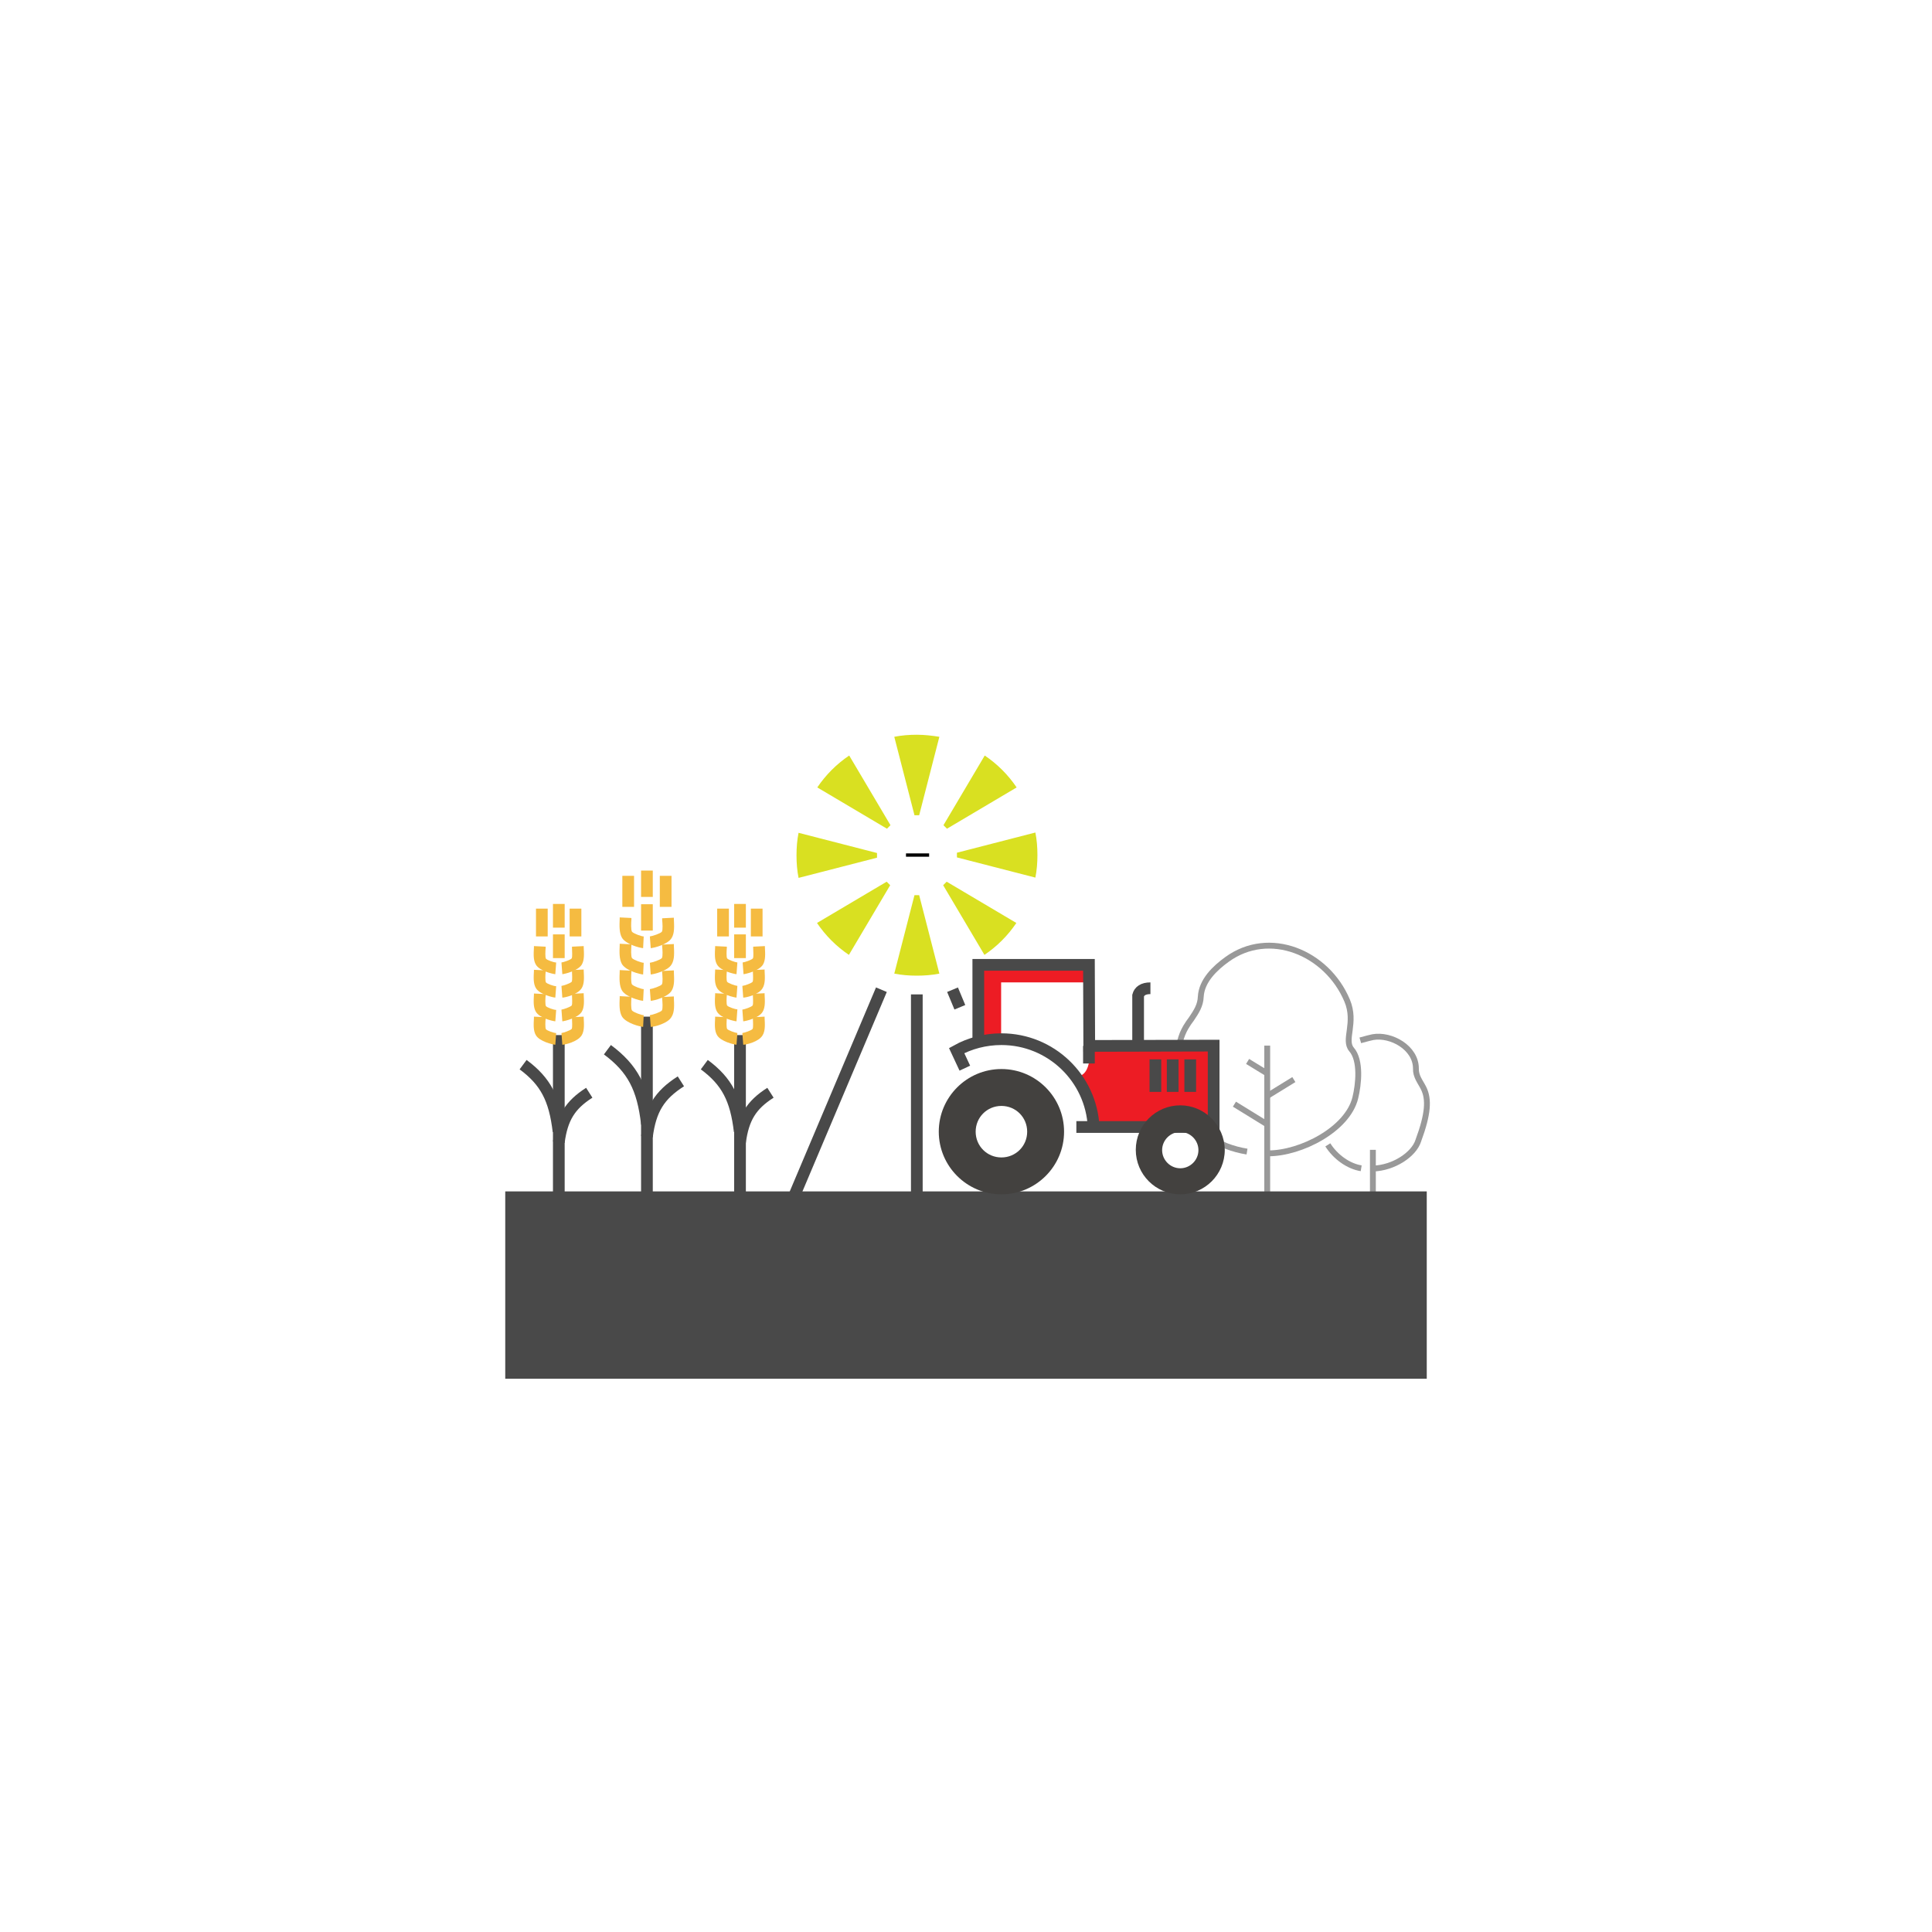 <?xml version="1.0" encoding="utf-8"?>
<!-- Generator: Adobe Illustrator 22.0.0, SVG Export Plug-In . SVG Version: 6.00 Build 0)  -->
<svg version="1.1" id="Layer_1" xmlns="http://www.w3.org/2000/svg" xmlns:xlink="http://www.w3.org/1999/xlink" x="0px" y="0px"
	 viewBox="0 0 660 660" style="enable-background:new 0 0 660 660;" xml:space="preserve">
<style type="text/css">
	.st0{fill-rule:evenodd;clip-rule:evenodd;fill:none;stroke:#999999;stroke-width:2;stroke-miterlimit:22.926;}
	.st1{fill-rule:evenodd;clip-rule:evenodd;fill:#ED1C24;}
	.st2{fill:#ED1C24;}
	.st3{fill-rule:evenodd;clip-rule:evenodd;fill:none;stroke:#494949;stroke-width:4;stroke-miterlimit:22.926;}
	.st4{fill:#494949;}
	.st5{fill-rule:evenodd;clip-rule:evenodd;fill:#43413F;}
	.st6{fill-rule:evenodd;clip-rule:evenodd;fill:none;stroke:#000000;stroke-width:1.134;stroke-miterlimit:22.926;}
	.st7{fill-rule:evenodd;clip-rule:evenodd;fill:#D9E021;}
	.st8{fill:#F5BB41;}
</style>
<g>
	<line class="st0" x1="469" y1="408.2" x2="469" y2="392.8"/>
	<path class="st0" d="M453.6,391.1c2.6,4.1,7,7.3,11.4,8"/>
	<path class="st0" d="M469,399.2c7.1-0.2,14-4.8,15.5-9.5c3.4-9.2,3.7-14.2,1.8-18c-1.1-2.2-2.7-4-2.6-6.7c0-7.1-8.5-11.8-14.7-10.7
		c-0.5,0.1-2.6,0.6-4.3,1.1"/>
	<line class="st0" x1="432.9" y1="384.1" x2="421.7" y2="377.2"/>
	<line class="st0" x1="432.9" y1="374.4" x2="442" y2="368.8"/>
	<line class="st0" x1="432.9" y1="366.7" x2="426.2" y2="362.6"/>
	<path class="st0" d="M426,393.4c-9.9-1.6-17.7-6.9-19.7-14.3c-4.8-14.4-4.7-22.2-1.2-28.2c0.6-1,1.2-1.9,1.9-2.8
		c1.6-2.4,3.1-4.6,3.2-7.6c0.3-5.5,4.9-9.8,8.9-12.7c14.5-10.6,34.2-2.4,41.1,14c3.2,7.6-1.3,13.4,1.5,16.7c3.3,3.8,2.4,12,1.3,16.5
		c-2.6,10.8-18.6,19-29.7,19"/>
	<line class="st0" x1="432.9" y1="408.1" x2="432.9" y2="357.2"/>
	<polygon class="st1" points="334.2,356.4 334.2,329.6 372,329.6 372,335.6 342,335.6 342,355 	"/>
	<g>
		<path class="st2" d="M372.1,357.3c0,0,1.5,10.5-4.7,10.5c0,0,0,0,0,0c3.6,4.9,5.9,10.8,6.2,17.3h41v-27.8L372.1,357.3z"/>
	</g>
	<line class="st3" x1="406.6" y1="361.9" x2="406.6" y2="373"/>
	<line class="st3" x1="400.6" y1="361.9" x2="400.6" y2="373"/>
	<line class="st3" x1="394.7" y1="361.9" x2="394.7" y2="373"/>
	<path class="st3" d="M388.8,357.3v-17.2c0.4-1.5,1.7-2.5,4.2-2.5"/>
	<polyline class="st3" points="367.7,385 414.6,385 414.6,357.2 372.1,357.3 372,329.6 334.2,329.6 334.2,356.4 	"/>
	<rect x="172.6" y="407" class="st4" width="314.8" height="64"/>
	<path class="st5" d="M403.2,377.6c-8.4,0-15.2,6.8-15.2,15.2c0,8.4,6.8,15.2,15.2,15.2c8.4,0,15.2-6.8,15.2-15.2
		C418.3,384.4,411.5,377.6,403.2,377.6z M403.2,399.1c-3.4,0-6.2-2.8-6.2-6.2c0-3.4,2.8-6.2,6.2-6.2c3.4,0,6.2,2.8,6.2,6.2
		C409.4,396.3,406.6,399.1,403.2,399.1z"/>
	<path class="st5" d="M342.1,365.2c-11.8,0-21.4,9.6-21.4,21.4c0,11.8,9.6,21.4,21.4,21.4c11.8,0,21.4-9.6,21.4-21.4
		C363.5,374.8,353.9,365.2,342.1,365.2z M342.1,395.4c-4.9,0-8.8-3.9-8.8-8.8c0-4.9,3.9-8.8,8.8-8.8c4.9,0,8.8,3.9,8.8,8.8
		C350.9,391.5,347,395.4,342.1,395.4z"/>
	<g>
		<line class="st6" x1="309.5" y1="292.1" x2="317.4" y2="292.1"/>
		<line class="st3" x1="301.1" y1="338.1" x2="271.2" y2="408.8"/>
		<line class="st3" x1="313.2" y1="339.7" x2="313.2" y2="408.4"/>
		<line class="st3" x1="325.4" y1="338.1" x2="327.9" y2="344.1"/>
		<path class="st7" d="M322.3,281.9l14.1-23.8c4.3,2.9,8,6.6,10.9,10.9l-23.8,14.1L322.3,281.9z"/>
		<path class="st7" d="M323.4,301.2l23.8,14.1c-2.9,4.3-6.6,8-10.9,10.9l-14.1-23.8L323.4,301.2z"/>
		<path class="st7" d="M314,305.8l6.9,26.8c-2.5,0.5-5.1,0.7-7.7,0.7c-2.6,0-5.2-0.2-7.7-0.7l6.9-26.8H314z"/>
		<path class="st7" d="M304.1,302.4l-14.1,23.8c-4.3-2.9-8-6.6-10.9-10.9l23.8-14.1L304.1,302.4z"/>
		<path class="st7" d="M299.6,293l-26.8,6.9c-0.5-2.5-0.7-5.1-0.7-7.7c0-2.6,0.2-5.2,0.7-7.7l26.8,6.9V293z"/>
		<path class="st7" d="M303,283.1L279.2,269c2.9-4.3,6.6-8,10.9-10.9l14.1,23.8L303,283.1z"/>
		<path class="st7" d="M312.4,278.5l-6.9-26.8c2.5-0.5,5.1-0.7,7.7-0.7c2.6,0,5.2,0.3,7.7,0.7l-6.9,26.8H312.4z"/>
	</g>
	<path class="st7" d="M326.9,291.3l26.8-6.9c0.5,2.5,0.7,5.1,0.7,7.7c0,2.6-0.2,5.2-0.7,7.7l-26.8-6.9V291.3z"/>
	<path class="st3" d="M373.6,385c-0.8-16.7-14.6-30-31.5-30c-5.5,0-10.8,1.4-15.3,3.9l2.8,6"/>
	<line class="st3" x1="372" y1="357.3" x2="372" y2="363.3"/>
	<g>
		<path class="st8" d="M192.1,332.8l-0.3-4c0.8-0.1,3.1-0.9,3.5-1.4c0.3-0.5,0.1-2.7,0.1-3.6l0-0.4l4-0.2l0,0.4
			c0.1,2.1,0.3,4.4-0.7,6C197.3,331.7,193,332.7,192.1,332.8z"/>
		<path class="st8" d="M189.7,332.8c-1-0.1-5.3-1.1-6.6-3.2c-1-1.6-0.8-3.9-0.7-5.9l0-0.5l4,0.2l0,0.5c-0.1,0.9-0.2,3.1,0.1,3.6
			c0.4,0.5,2.7,1.3,3.5,1.3L189.7,332.8z"/>
		<rect x="183.1" y="310.4" class="st8" width="4" height="9.5"/>
		<rect x="188.9" y="308.8" class="st8" width="4" height="8.1"/>
		<rect x="194.6" y="310.4" class="st8" width="4" height="9.5"/>
		<line class="st3" x1="190.9" y1="353.6" x2="190.9" y2="408.1"/>
		<rect x="188.9" y="319.2" class="st8" width="4" height="8.1"/>
		<path class="st8" d="M192.1,340.8l-0.3-4c0.8-0.1,3-0.9,3.5-1.4c0.3-0.5,0.1-2.7,0.1-3.6l0-0.4l4-0.2l0,0.4c0.1,2.1,0.3,4.4-0.7,6
			C197.3,339.8,193,340.8,192.1,340.8z"/>
		<path class="st8" d="M189.7,340.8c-1-0.1-5.3-1.1-6.6-3.2c-1-1.6-0.8-3.9-0.7-5.9l0-0.4l4,0.2l0,0.5c-0.1,0.9-0.2,3.1,0.1,3.6
			c0.4,0.5,2.7,1.3,3.5,1.3L189.7,340.8z"/>
		<path class="st8" d="M192.1,348.9l-0.3-4c0.8-0.1,3-0.9,3.5-1.4c0.3-0.5,0.1-2.7,0.1-3.6l0-0.4l4-0.2l0,0.4c0.1,2.1,0.3,4.4-0.7,6
			C197.3,347.8,193,348.8,192.1,348.9z"/>
		<path class="st8" d="M189.7,348.9c-1-0.1-5.3-1.1-6.6-3.2c-1-1.6-0.8-3.9-0.7-5.9l0-0.4l4,0.2l0,0.5c-0.1,0.9-0.2,3.1,0.1,3.6
			c0.4,0.5,2.7,1.3,3.5,1.3L189.7,348.9z"/>
		<path class="st8" d="M192.1,356.9l-0.3-4c0.8-0.1,3-0.9,3.5-1.4c0.3-0.5,0.1-2.7,0.1-3.6l0-0.4l4-0.2l0,0.4c0.1,2.1,0.3,4.4-0.7,6
			C197.3,355.9,193,356.9,192.1,356.9z"/>
		<path class="st8" d="M189.7,356.9c-1-0.1-5.3-1.1-6.6-3.2c-1-1.6-0.8-3.9-0.7-5.9l0-0.5l4,0.2l0,0.5c-0.1,0.9-0.2,3.1,0.1,3.6
			c0.4,0.5,2.7,1.3,3.5,1.3L189.7,356.9z"/>
		<path class="st3" d="M201.3,373.3c-6.6,4.2-9.3,8.7-10.4,16.9"/>
		<path class="st3" d="M178.7,363.7c7.7,5.7,10.8,11.7,12.1,22.8"/>
		<path class="st8" d="M222.3,323.9l-0.3-4c0.9-0.1,3.6-1,4.1-1.6c0.4-0.6,0.2-3.1,0.1-4.1l0-0.5l4-0.2l0,0.5
			c0.1,2.3,0.3,4.8-0.8,6.5C228.1,322.6,223.6,323.8,222.3,323.9z"/>
		<path class="st8" d="M219.7,323.9c-1.3-0.1-5.8-1.3-7.2-3.5c-1-1.7-0.9-4.2-0.8-6.5l0-0.5l4,0.2l0,0.5c-0.1,1.1-0.2,3.6,0.2,4.2
			c0.5,0.6,3.2,1.6,4,1.6L219.7,323.9z"/>
		<rect x="212.6" y="299.2" class="st8" width="4" height="10.6"/>
		<rect x="219" y="297.4" class="st8" width="4" height="9"/>
		<rect x="225.4" y="299.2" class="st8" width="4" height="10.6"/>
		<line class="st3" x1="221" y1="347.3" x2="221" y2="408.1"/>
		<rect x="219" y="308.9" class="st8" width="4" height="9"/>
		<path class="st8" d="M222.3,332.9l-0.3-4c0.9-0.1,3.6-1,4.1-1.6c0.4-0.6,0.2-3.1,0.1-4.1l0-0.5l4-0.2l0,0.5
			c0.1,2.3,0.3,4.8-0.8,6.5C228.1,331.7,223.4,332.8,222.3,332.9z"/>
		<path class="st8" d="M219.7,332.9c-1.1-0.1-5.7-1.2-7.2-3.5c-1-1.7-0.9-4.2-0.8-6.5l0-0.5l4,0.2l0,0.5c-0.1,1.1-0.2,3.6,0.2,4.2
			c0.5,0.6,3.2,1.6,4,1.6L219.7,332.9z"/>
		<path class="st8" d="M222.3,341.9l-0.3-4c0.9-0.1,3.6-1,4.1-1.6c0.4-0.6,0.2-3.1,0.1-4.1l0-0.5l4-0.2l0,0.5
			c0.1,2.3,0.3,4.8-0.8,6.5C228.1,340.6,223.6,341.8,222.3,341.9z"/>
		<path class="st8" d="M219.7,341.9c-1.3-0.1-5.8-1.3-7.2-3.5c-1-1.7-0.9-4.2-0.8-6.5l0-0.5l4,0.2l0,0.5c-0.1,1.1-0.2,3.6,0.2,4.2
			c0.5,0.6,3.2,1.6,4,1.6L219.7,341.9z"/>
		<path class="st8" d="M222.3,350.8l-0.3-4c0.9-0.1,3.6-1,4.1-1.6c0.4-0.6,0.2-3.1,0.1-4.1l0-0.5l4-0.2l0,0.5
			c0.1,2.3,0.3,4.8-0.8,6.5C228.1,349.7,223.4,350.8,222.3,350.8z"/>
		<path class="st8" d="M219.7,350.8c-1.1-0.1-5.7-1.2-7.2-3.5c-1-1.7-0.9-4.2-0.8-6.5l0-0.5l4,0.2l0,0.5c-0.1,1.1-0.2,3.6,0.2,4.2
			c0.5,0.6,3.2,1.6,4,1.6L219.7,350.8z"/>
		<path class="st3" d="M232.6,369.4c-7.4,4.7-10.4,9.7-11.6,18.9"/>
		<path class="st3" d="M207.5,358.6c8.6,6.4,12.1,13,13.5,25.4"/>
		<path class="st8" d="M254,332.8l-0.3-4c0.8-0.1,3.1-0.9,3.5-1.4c0.3-0.5,0.1-2.6,0.1-3.6l0-0.4l4-0.2l0,0.4c0.1,2.1,0.3,4.4-0.7,6
			C259.2,331.7,254.9,332.7,254,332.8z"/>
		<path class="st8" d="M251.6,332.8c-1-0.1-5.3-1.1-6.6-3.2c-1-1.6-0.8-3.9-0.7-6l0-0.4l4,0.2l0,0.4c-0.1,0.9-0.2,3.1,0.1,3.6
			c0.4,0.5,2.7,1.3,3.5,1.4L251.6,332.8z"/>
		<rect x="245" y="310.4" class="st8" width="4" height="9.5"/>
		<rect x="250.8" y="308.8" class="st8" width="4" height="8.1"/>
		<rect x="256.5" y="310.4" class="st8" width="4" height="9.5"/>
		<line class="st3" x1="252.8" y1="353.6" x2="252.8" y2="408.1"/>
		<rect x="250.8" y="319.2" class="st8" width="4" height="8.1"/>
		<path class="st8" d="M253.9,340.8l-0.3-4c0.8-0.1,3.1-0.9,3.5-1.4c0.3-0.5,0.1-2.7,0.1-3.6l0-0.4l4-0.2l0,0.4
			c0.1,2.1,0.3,4.4-0.7,6C259.2,339.8,254.9,340.8,253.9,340.8z"/>
		<path class="st8" d="M251.6,340.8c-1-0.1-5.3-1.1-6.6-3.2c-1-1.6-0.8-3.9-0.7-6l0-0.4l4,0.2l0,0.4c-0.1,0.9-0.2,3.1,0.1,3.6
			c0.4,0.5,2.7,1.3,3.5,1.4L251.6,340.8z"/>
		<path class="st8" d="M253.9,348.9l-0.3-4c0.8-0.1,3.1-0.9,3.5-1.4c0.3-0.5,0.1-2.7,0.1-3.6l0-0.4l4-0.2l0,0.4
			c0.1,2.1,0.3,4.4-0.7,6C259.2,347.8,254.9,348.8,253.9,348.9z"/>
		<path class="st8" d="M251.6,348.9c-1-0.1-5.3-1.1-6.6-3.2c-1-1.6-0.8-3.9-0.7-6l0-0.4l4,0.2l0,0.4c-0.1,0.9-0.2,3.1,0.1,3.6
			c0.4,0.5,2.7,1.3,3.5,1.3L251.6,348.9z"/>
		<path class="st8" d="M253.9,356.9l-0.3-4c0.8-0.1,3.1-0.9,3.5-1.4c0.3-0.5,0.1-2.7,0.1-3.6l0-0.4l4-0.2l0,0.4
			c0.1,2.1,0.3,4.4-0.7,6C259.2,355.9,254.9,356.9,253.9,356.9z"/>
		<path class="st8" d="M251.6,356.9c-1-0.1-5.3-1.1-6.6-3.2c-1-1.6-0.8-3.9-0.7-6l0-0.4l4,0.2l0,0.4c-0.1,0.9-0.2,3.1,0.1,3.6
			c0.4,0.5,2.7,1.3,3.5,1.4L251.6,356.9z"/>
		<path class="st3" d="M263.2,373.3c-6.6,4.2-9.3,8.7-10.4,16.9"/>
		<path class="st3" d="M240.6,363.7c7.7,5.7,10.8,11.7,12.1,22.8"/>
	</g>
</g>
</svg>

